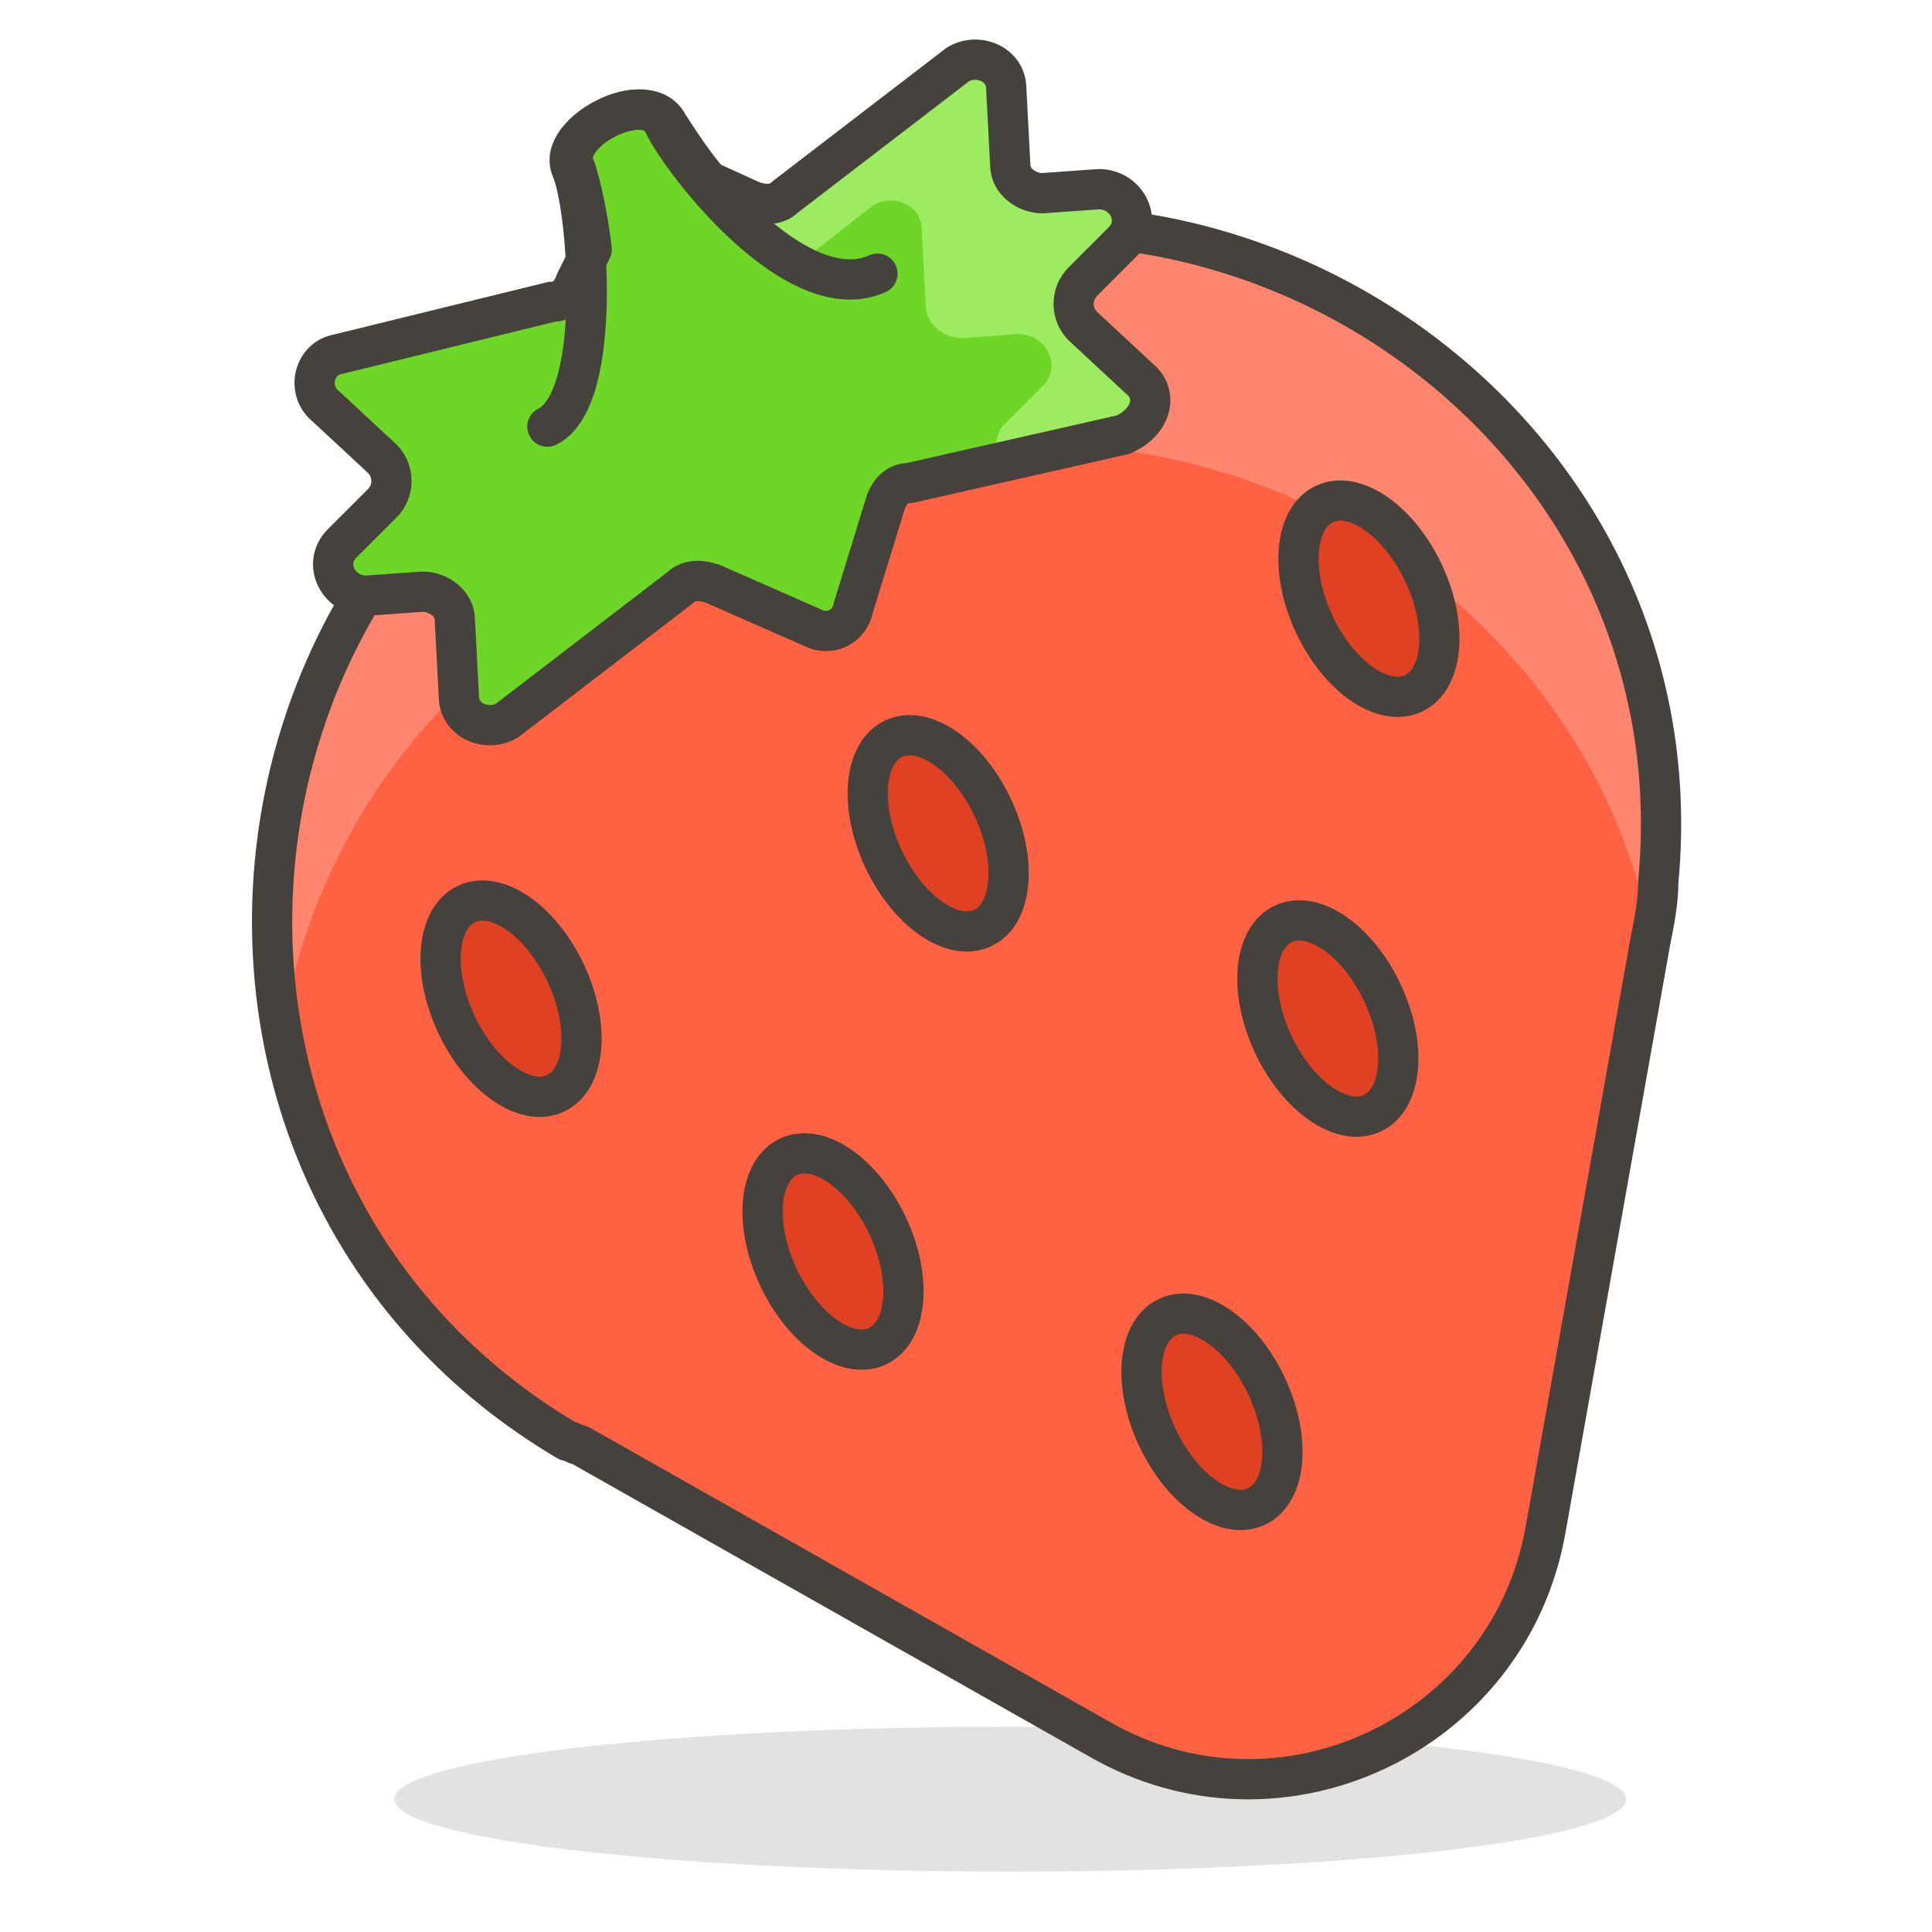 <?xml version="1.0" encoding="UTF-8"?><svg xmlns="http://www.w3.org/2000/svg" xmlns:xlink="http://www.w3.org/1999/xlink" version="1.1" x="0px" y="0px" viewBox="0 0 48 48" xml:space="preserve"><style type="text/css">.st0{fill:#FFD4C3;stroke:#504B46;stroke-linecap:round;stroke-linejoin:round;stroke-miterlimit:10;} .st1{fill:#FFC258;} .st2{fill:#4F4B45;} .st3{fill:#FABFA5;} .st4{fill:none;stroke:#504B46;stroke-linecap:round;stroke-linejoin:round;stroke-miterlimit:10;} .Graphic_x0020_Style{opacity:0.15;fill:#45413C;} .st5{opacity:0.15;fill:#45413C;} .st6{fill:#DEBB7E;stroke:#45413C;stroke-linecap:round;stroke-linejoin:round;stroke-miterlimit:10;} .st7{fill:#F0D5A8;} .st8{fill:#F7E5C6;} .st9{fill:#DEBB7E;} .st10{fill:none;stroke:#45413C;stroke-linecap:round;stroke-linejoin:round;stroke-miterlimit:10;} .st11{fill:#FFE500;} .st12{fill:#EBCB00;} .st13{fill:none;stroke:#EBCB00;stroke-linecap:round;stroke-linejoin:round;stroke-miterlimit:10;} .st14{fill:#FF6242;stroke:#45413C;stroke-linecap:round;stroke-linejoin:round;stroke-miterlimit:10;} .st15{fill:#FFFFFF;stroke:#45413C;stroke-linecap:round;stroke-linejoin:round;stroke-miterlimit:10;} .st16{fill:#E5F8FF;} .st17{fill:#FFFFFF;} .st18{fill:#E8F4FA;} .st19{fill:#E8F4FA;stroke:#45413C;stroke-linecap:round;stroke-linejoin:round;stroke-miterlimit:10;} .st20{fill:#FFCCDD;} .st21{fill:#FFB0CA;stroke:#45413C;stroke-linecap:round;stroke-linejoin:round;stroke-miterlimit:10;} .st22{fill:#FF87AF;stroke:#45413C;stroke-linecap:round;stroke-linejoin:round;stroke-miterlimit:10;} .st23{fill:#E5F8FF;stroke:#45413C;stroke-linecap:round;stroke-linejoin:round;stroke-miterlimit:10;} .st24{fill:#BF8256;stroke:#45413C;stroke-linecap:round;stroke-linejoin:round;stroke-miterlimit:10;} .st25{fill:#9CEB60;} .st26{fill:#6DD627;} .st27{fill:#C8FFA1;} .st28{fill:#FFFACF;} .st29{fill:#FF87AF;} .st30{fill:#FFB0CA;} .st31{fill:#FF6196;} .st32{fill:#FFCCDD;stroke:#45413C;stroke-linecap:round;stroke-linejoin:round;stroke-miterlimit:10;} .st33{fill:#FF6196;stroke:#45413C;stroke-linecap:round;stroke-linejoin:round;stroke-miterlimit:10;} .st34{fill:#FFE5EE;} .st35{fill:#00B8F0;} .st36{fill:#4ACFFF;} .st37{fill:#BF8256;} .st38{fill:#DEA47A;} .st39{fill:#915E3A;} .st40{fill:#FFF5E3;} .st41{fill:#F0F0F0;} .st42{fill:#8CA4B8;} .st43{fill:#627B8C;} .st44{fill:#C0DCEB;} .st45{fill:#FFF48C;} .st46{fill:#FFE500;stroke:#45413C;stroke-linecap:round;stroke-linejoin:round;stroke-miterlimit:10;} .st47{fill:#FFAA54;} .st48{fill:#6DD627;stroke:#45413C;stroke-linecap:round;stroke-linejoin:round;stroke-miterlimit:10;} .st49{fill:#FF8A14;} .st50{fill:#FFCC99;} .st51{fill:#EBCB00;stroke:#45413C;stroke-linecap:round;stroke-linejoin:round;stroke-miterlimit:10;} .st52{fill:#00F5BC;stroke:#45413C;stroke-linecap:round;stroke-linejoin:round;stroke-miterlimit:10;} .st53{fill:#BF8DF2;stroke:#45413C;stroke-linecap:round;stroke-linejoin:round;stroke-miterlimit:10;} .st54{fill:#FF8A14;stroke:#45413C;stroke-linecap:round;stroke-linejoin:round;stroke-miterlimit:10;} .st55{fill:#4AEFF7;stroke:#45413C;stroke-linecap:round;stroke-linejoin:round;stroke-miterlimit:10;} .st56{fill:#FFF48C;stroke:#45413C;stroke-linecap:round;stroke-linejoin:round;stroke-miterlimit:10;} .st57{fill:#FF6242;} .st58{fill:#E04122;} .st59{fill:#46B000;} .st60{fill:none;stroke:#45413C;stroke-miterlimit:10;} .st61{fill:#00B8F0;stroke:#45413C;stroke-linecap:round;stroke-linejoin:round;stroke-miterlimit:10;} .st62{fill:#FF866E;} .st63{fill:#9F5AE5;stroke:#45413C;stroke-linecap:round;stroke-linejoin:round;stroke-miterlimit:10;} .st64{fill:#E4FFD1;} .st65{fill:#FFFEF2;} .st66{fill:#B89558;} .st67{fill:none;stroke:#915E3A;stroke-linecap:round;stroke-linejoin:round;stroke-miterlimit:10;} .st68{fill:#915E3A;stroke:#45413C;stroke-linecap:round;stroke-linejoin:round;stroke-miterlimit:10;} .st69{fill:#BF8DF2;} .st70{fill:#9F5AE5;} .st71{fill:#DABFF5;} .st72{fill:none;stroke:#45413C;stroke-linejoin:round;stroke-miterlimit:10;} .st73{fill:#656769;} .st74{fill:#87898C;} .st75{fill:#E0E0E0;} .st76{fill:#BDBEC0;} .st77{fill:#656769;stroke:#45413C;stroke-linecap:round;stroke-linejoin:round;stroke-miterlimit:10;} .st78{fill:#45413C;stroke:#45413C;stroke-linecap:round;stroke-linejoin:round;stroke-miterlimit:10;} .st79{fill:#FFA694;} .st80{fill:#E04122;stroke:#45413C;stroke-linecap:round;stroke-linejoin:round;stroke-miterlimit:10;} .st81{fill:#E0E0E0;stroke:#45413C;stroke-linecap:round;stroke-linejoin:round;stroke-miterlimit:10;} .st82{fill:#F0F0F0;stroke:#45413C;stroke-linecap:round;stroke-linejoin:round;stroke-miterlimit:10;} .st83{fill:#DAEDF7;} .st84{fill:#BDBEC0;stroke:#45413C;stroke-linecap:round;stroke-linejoin:round;stroke-miterlimit:10;} .st85{fill:#87898C;stroke:#45413C;stroke-linecap:round;stroke-linejoin:round;stroke-miterlimit:10;} .st86{fill:#00DFEB;} .st87{fill:#4AEFF7;} .st88{fill:#DAEDF7;stroke:#45413C;stroke-linecap:round;stroke-linejoin:round;stroke-miterlimit:10;} .st89{fill:#FFDA8F;} .st90{fill:#FFBE3D;} .st91{fill:#FFE9BD;} .st92{fill:#DEA47A;stroke:#45413C;stroke-linecap:round;stroke-linejoin:round;stroke-miterlimit:10;} .st93{fill:#45413C;} .st94{fill:#F0C2A1;} .st95{fill:none;stroke:#45413C;stroke-width:1.006;stroke-linecap:round;stroke-linejoin:round;stroke-miterlimit:10;} .st96{fill:#525252;} .st97{fill:#EB6D00;stroke:#45413C;stroke-linecap:round;stroke-linejoin:round;stroke-miterlimit:10;} .st98{fill:#EB6D00;} .st99{fill:#E5FEFF;} .st100{fill:#FF866E;stroke:#45413C;stroke-linecap:round;stroke-linejoin:round;stroke-miterlimit:10;} .st101{fill:#627B8C;stroke:#45413C;stroke-linecap:round;stroke-linejoin:round;stroke-miterlimit:10;} .st102{fill:#FFFCE5;stroke:#45413C;stroke-linecap:round;stroke-linejoin:round;stroke-miterlimit:10;} .st103{fill:#A6FBFF;} .st104{fill:#D9FDFF;} .st105{fill:#FFFACF;stroke:#45413C;stroke-linecap:round;stroke-linejoin:round;stroke-miterlimit:10;} .st106{fill:#B8ECFF;} .st107{fill:#FFCABF;} .st108{fill:#E5FFF9;} .st109{fill:#C8FFA1;stroke:#45413C;stroke-linecap:round;stroke-linejoin:round;stroke-miterlimit:10;} .st110{fill:#4CF4FC;} .st111{fill:#F0D5A8;stroke:#45413C;stroke-linecap:round;stroke-linejoin:round;stroke-miterlimit:10;} .st112{fill:#FFDCD1;stroke:#45413C;stroke-linecap:round;stroke-linejoin:round;stroke-miterlimit:10;} .st113{fill:#80DDFF;} .st114{fill:#46B000;stroke:#45413C;stroke-linecap:round;stroke-linejoin:round;stroke-miterlimit:10;} .st115{fill:#4ACFFF;stroke:#45413C;stroke-linecap:round;stroke-linejoin:round;stroke-miterlimit:10;} .st116{fill:#ADC4D9;} .st117{fill:#BDBEC0;stroke:#45413C;stroke-width:1.006;stroke-linecap:round;stroke-linejoin:round;stroke-miterlimit:10;} .st118{fill:#FFFCE5;} .st119{fill:#947746;} .st120{fill:#525252;stroke:#45413C;stroke-linecap:round;stroke-linejoin:round;stroke-miterlimit:10;}</style><symbol id="New_Symbol_14" viewBox="-6.5 -6.5 13 13"><path class="st0" d="M0-6c2.2 0 4.1 1.5 4.7 3.5C6.3-2.5 6.4 0 5 0v1c0 2.8-2.2 5-5 5s-5-2.2-5-5V0c-1.4 0-1.3-2.5.2-2.5C-4.1-4.5-2.2-6 0-6z" fill="#FFD4C3" stroke="#504B46" stroke-linecap="round" stroke-linejoin="round" stroke-miterlimit="10"/><circle class="st1" cx="-1.6" cy="-0.1" r="0.1" fill="#FFC258"/><path class="st2" d="M-1.6.5c-.3 0-.6-.3-.6-.6s.2-.7.6-.7c.3 0 .6.3.6.7s-.3.6-.6.6z" fill="#4F4B45"/><circle class="st1" cx="1.6" cy="-0.1" r="0.1" fill="#FFC258"/><path class="st2" d="M1.6.5C1.3.5 1 .2 1-.1s.3-.6.6-.6.6.3.6.6-.2.6-.6.6z" fill="#4F4B45"/><circle class="st3" cx="-3" cy="-1.5" r="0.5" fill="#FABFA5"/><circle class="st3" cx="3" cy="-1.5" r="0.5" fill="#FABFA5"/><path class="st4" d="M-1.2-3c.8-.5 1.7-.5 2.5 0" fill="none" stroke="#504B46" stroke-linecap="round" stroke-linejoin="round" stroke-miterlimit="10"/></symbol><g id="Icons"><g id="XMLID_1897_"><ellipse id="XMLID_1001_" class="st5" cx="25.1" cy="44.7" rx="15.3" ry="1.8" fill="#45413C" opacity="0.15"/><path id="XMLID_946_" class="st57" d="M19.4 7.1l-3.8 1.8c-11 5.2-12 20.7-1.5 26.9.1 0 .2.1.3.1l12.9 7.3c4.5 2.6 10.2-.1 11.1-5.2L41 23.4c.1-.5.2-1 .2-1.5C42.3 10.3 29.9 2.1 19.4 7.1z" fill="#FF6242"/><path id="XMLID_944_" class="st62" d="M15.6 14.3l3.8-1.8C28.6 8.2 39.2 14 41 23.2c.1-.4.1-.9.2-1.3C42.3 10.3 29.9 2.1 19.4 7.1l-3.8 1.8C8.8 12 5.9 19.1 7 25.6c.8-4.7 3.7-9 8.6-11.3z" fill="#FF866E"/><path id="XMLID_939_" class="st10" d="M19.4 7.1l-3.8 1.8c-11 5.2-12 20.7-1.5 26.9.1 0 .2.1.3.1l12.9 7.3c4.5 2.6 10.2-.1 11.1-5.2L41 23.4c.1-.5.2-1 .2-1.5C42.3 10.3 29.9 2.1 19.4 7.1z" fill="none" stroke="#45413C" stroke-linecap="round" stroke-linejoin="round" stroke-miterlimit="10"/><path id="XMLID_938_" class="st26" d="M28.3 9.4l-1.4-1.3c-.3-.3-.3-.8 0-1.1l1-1c.5-.5.1-1.3-.6-1.3l-1.4.1c-.4 0-.8-.3-.8-.7L25 2.2c0-.6-.7-.9-1.2-.6l-4.3 3.3c-.2.2-.5.2-.8.1l-1.1-.5c-.5-.6-.8-1.1-1-1.4-.5-1-2.8.2-2.3 1.1.1.3.3 1.1.4 2l-.4.8c-.1.3-.3.5-.6.5L8.4 8.8c-.6.1-.8.9-.3 1.3l1.4 1.3c.3.3.3.8 0 1.1l-1 1c-.5.5-.1 1.3.6 1.3l1.4-.1c.4 0 .8.3.8.7l.1 1.9c0 .6.7.9 1.2.6l4.3-3.3c.2-.2.5-.2.8-.1l2.5 1.1c.4.2.9 0 1-.5l.8-2.6c.1-.3.3-.5.6-.5l5.3-1.2c.7-.3.9-1 .4-1.4z" fill="#6DD627"/><g id="XMLID_936_"><path id="XMLID_937_" class="st25" d="M28 10.7l-3.2.8c-.1-.3-.1-.6.1-.9l1-1c.5-.5.1-1.3-.6-1.3l-1.4.1c-.5 0-.9-.4-.9-.8l-.1-1.9c0-.6-.7-.9-1.2-.6l-1.8 1.4c-.9-.5-1.7-1.3-2.4-2.1l1.1.6c.2.1.5.1.8-.1l4.3-3.3c.5-.4 1.2 0 1.2.5l.1 2c0 .4.4.7.8.7l1.4-.1c.7 0 1.1.8.6 1.3l-1 1.1c-.3.3-.3.8 0 1.1l1.4 1.3c.6.3.4 1-.2 1.2z" fill="#9CEB60"/></g><ellipse id="XMLID_910_" transform="matrix(0.905 -0.425 0.425 0.905 -9.337 7.765)" class="st80" cx="12.7" cy="24.8" rx="1.5" ry="2.6" fill="#E04122" stroke="#45413C" stroke-linecap="round" stroke-linejoin="round" stroke-miterlimit="10"/><ellipse id="XMLID_909_" transform="matrix(0.905 -0.425 0.425 0.905 -11.255 11.745)" class="st80" cx="20.7" cy="31.1" rx="1.5" ry="2.6" fill="#E04122" stroke="#45413C" stroke-linecap="round" stroke-linejoin="round" stroke-miterlimit="10"/><ellipse id="XMLID_907_" transform="matrix(0.905 -0.425 0.425 0.905 -6.575 11.873)" class="st80" cx="23.3" cy="20.7" rx="1.5" ry="2.6" fill="#E04122" stroke="#45413C" stroke-linecap="round" stroke-linejoin="round" stroke-miterlimit="10"/><ellipse id="XMLID_906_" transform="matrix(0.905 -0.425 0.425 0.905 -12.047 16.103)" class="st80" cx="30.1" cy="35.1" rx="1.5" ry="2.6" fill="#E04122" stroke="#45413C" stroke-linecap="round" stroke-linejoin="round" stroke-miterlimit="10"/><ellipse id="XMLID_905_" transform="matrix(0.905 -0.425 0.425 0.905 -3.092 15.84)" class="st80" cx="34" cy="14.9" rx="1.5" ry="2.6" fill="#E04122" stroke="#45413C" stroke-linecap="round" stroke-linejoin="round" stroke-miterlimit="10"/><ellipse id="XMLID_904_" transform="matrix(0.905 -0.425 0.425 0.905 -7.628 16.434)" class="st80" cx="33" cy="25.3" rx="1.5" ry="2.6" fill="#E04122" stroke="#45413C" stroke-linecap="round" stroke-linejoin="round" stroke-miterlimit="10"/><path id="XMLID_903_" class="st10" d="M13.6 10.6c1.4-.7 1-5.5.6-6.4-.4-.9 1.9-2.1 2.3-1.1.5 1 3.3 4.6 5.3 3.7" fill="none" stroke="#45413C" stroke-linecap="round" stroke-linejoin="round" stroke-miterlimit="10"/><path id="XMLID_866_" class="st10" d="M28.3 9.4l-1.4-1.3c-.3-.3-.3-.8 0-1.1l1-1c.5-.5.1-1.3-.6-1.3l-1.4.1c-.4 0-.8-.3-.8-.7L25 2.2c0-.6-.7-.9-1.2-.6l-4.3 3.3c-.2.2-.5.2-.8.1l-1.1-.5c-.5-.6-.8-1.1-1-1.4-.5-1-2.8.2-2.3 1.1.1.3.3 1.1.4 2l-.4.8c-.1.3-.3.5-.6.5L8.4 8.8c-.6.1-.8.9-.3 1.3l1.4 1.3c.3.3.3.8 0 1.1l-1 1c-.5.5-.1 1.3.6 1.3l1.4-.1c.4 0 .8.3.8.7l.1 1.9c0 .6.7.9 1.2.6l4.3-3.3c.2-.2.5-.2.8-.1l2.5 1.1c.4.2.9 0 1-.5l.8-2.6c.1-.3.3-.5.6-.5l5.3-1.2c.7-.3.9-1 .4-1.4z" fill="none" stroke="#45413C" stroke-linecap="round" stroke-linejoin="round" stroke-miterlimit="10"/></g></g></svg>